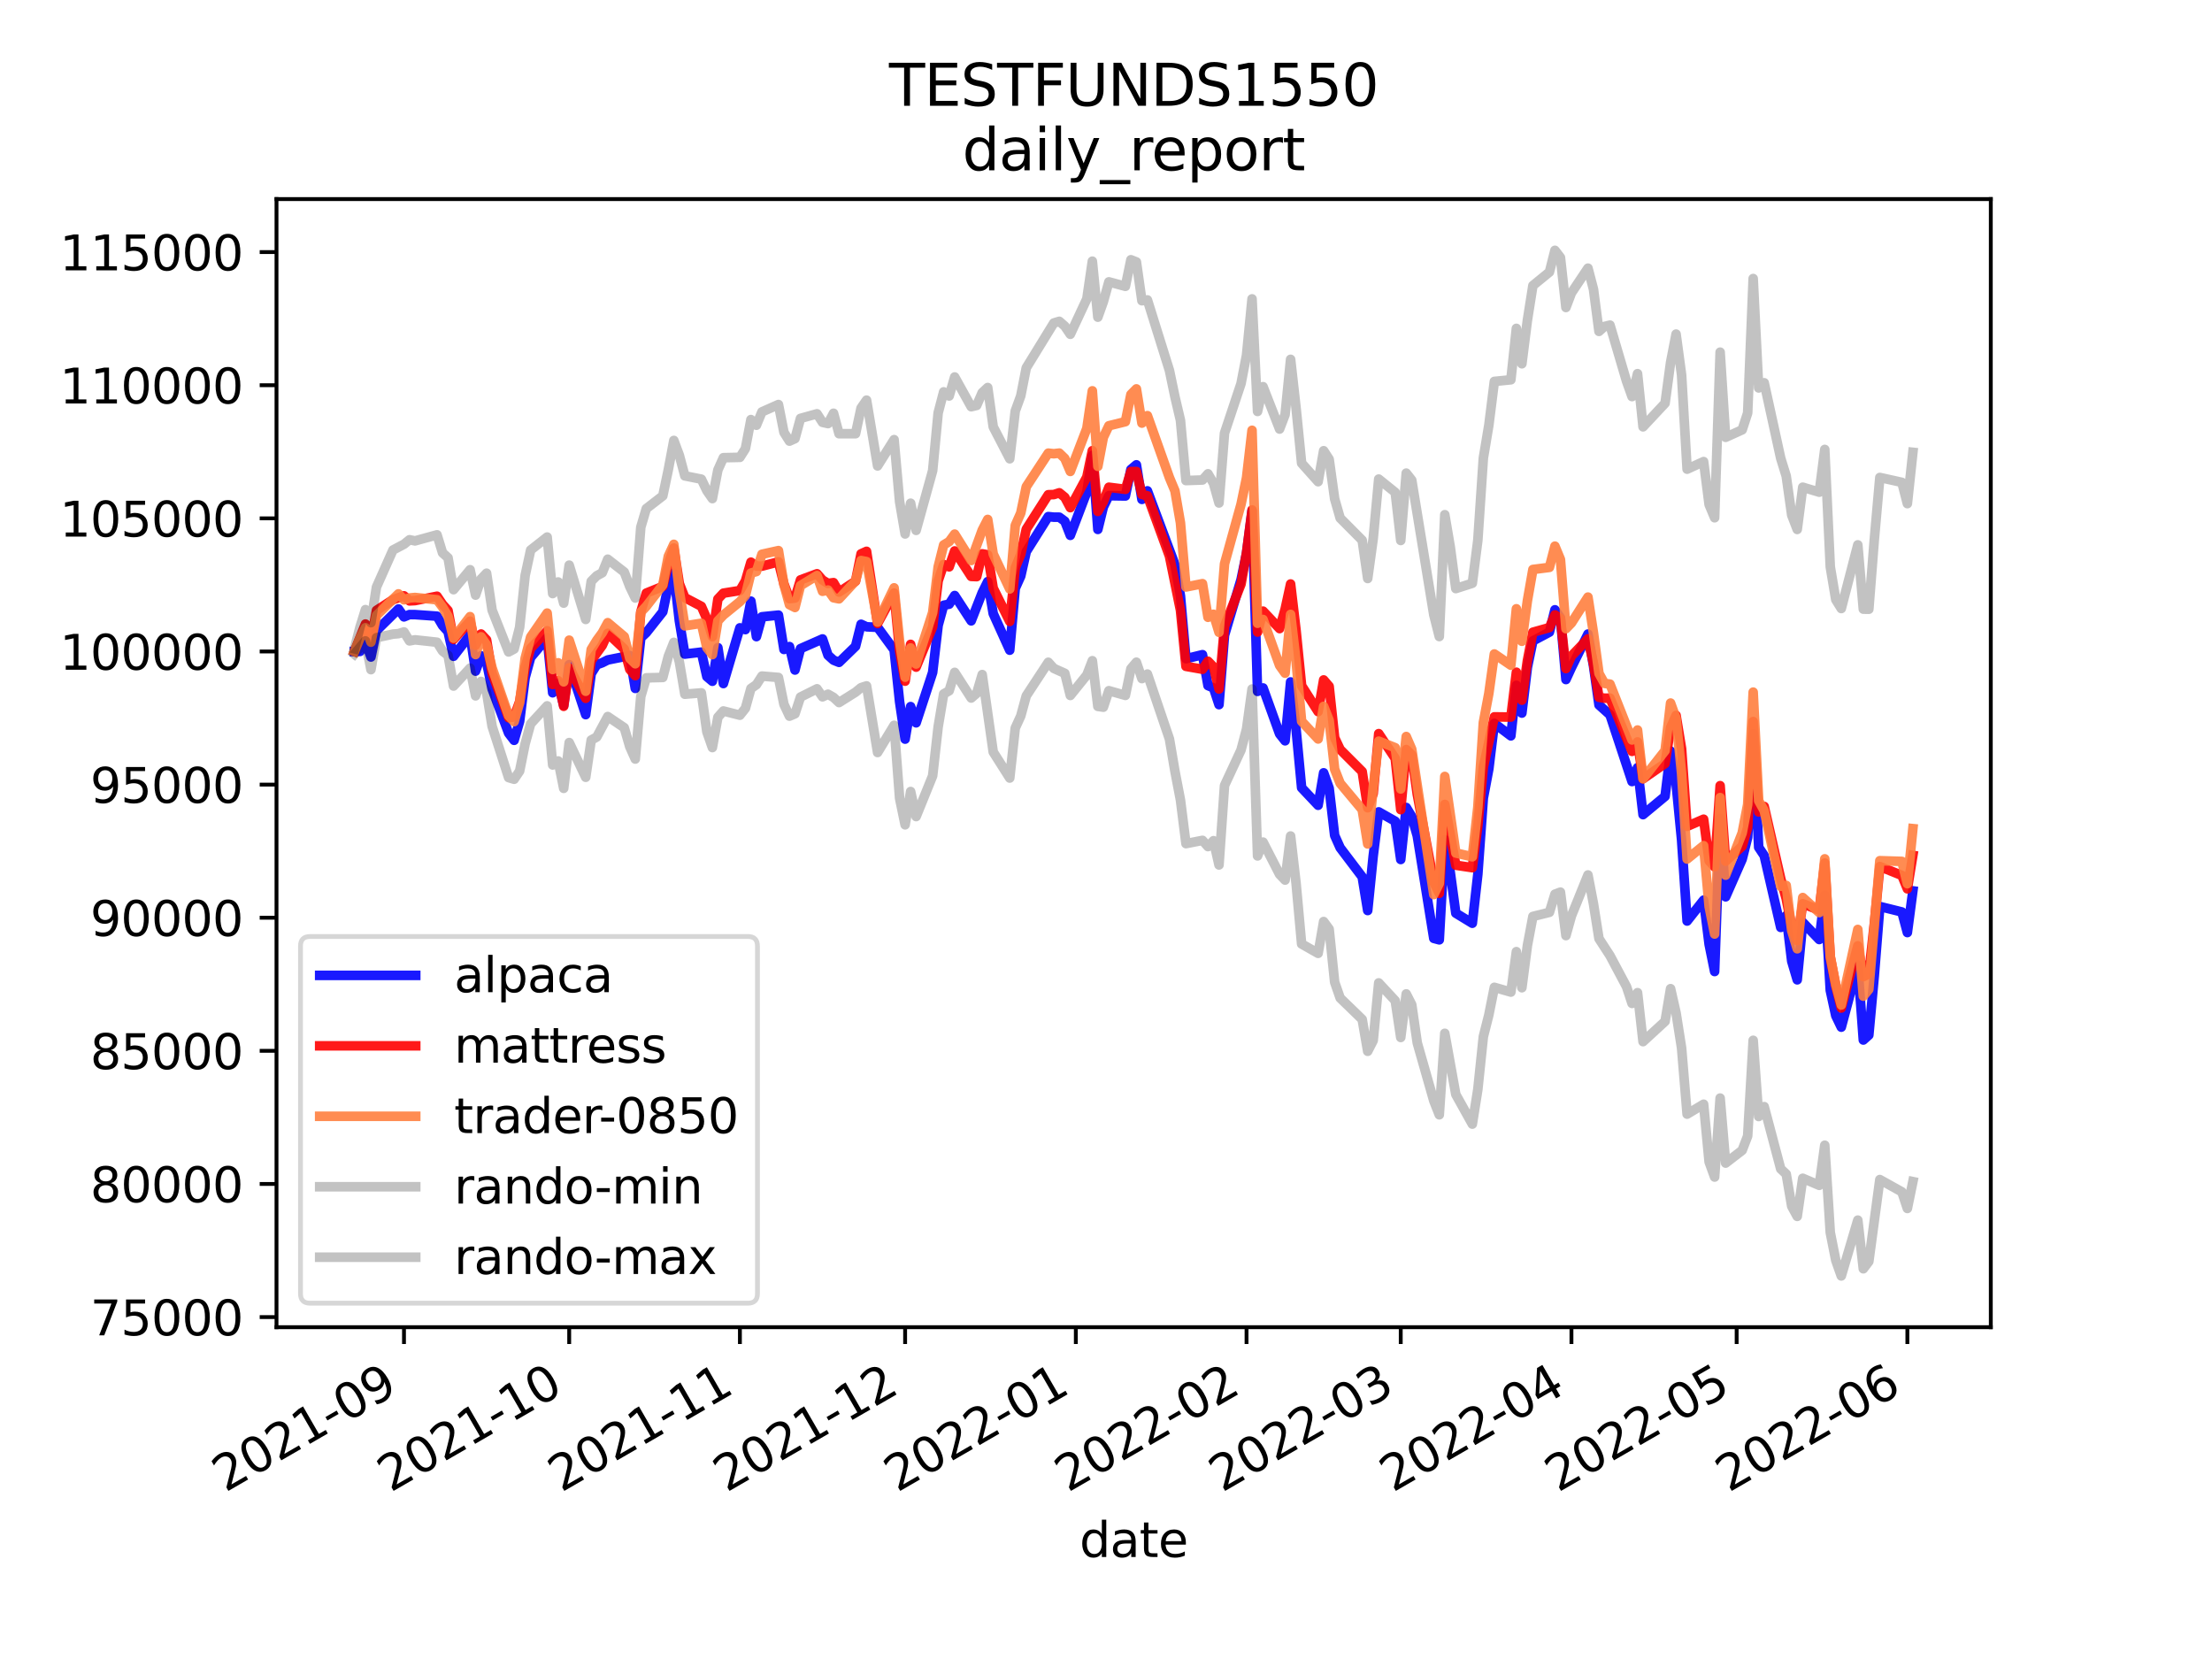 <?xml version="1.0" encoding="utf-8" standalone="no"?>
<!DOCTYPE svg PUBLIC "-//W3C//DTD SVG 1.1//EN"
  "http://www.w3.org/Graphics/SVG/1.1/DTD/svg11.dtd">
<svg height="345.6pt" version="1.1" viewBox="0 0 460.8 345.6" width="460.8pt" xmlns="http://www.w3.org/2000/svg" xmlns:xlink="http://www.w3.org/1999/xlink">
 <defs>
  <style type="text/css">*{stroke-linecap:butt;stroke-linejoin:round;}</style>
 </defs>
 <g id="figure_1">
  <g id="patch_1">
   <path d="M 0 345.6 
L 460.8 345.6 
L 460.8 0 
L 0 0 
z
" style="fill:#ffffff;"/>
  </g>
  <g id="axes_1">
   <g id="patch_2">
    <path d="M 57.6 276.48 
L 414.72 276.48 
L 414.72 41.472 
L 57.6 41.472 
z
" style="fill:#ffffff;"/>
   </g>
   <g id="matplotlib.axis_1">
    <g id="xtick_1">
     <g id="line2d_1">
      <defs>
       <path d="M 0 0 
L 0 3.5 
" id="m928246ac7b" style="stroke:#000000;stroke-width:0.8;"/>
      </defs>
      <g>
       <use style="stroke:#000000;stroke-width:0.8;" x="84.157" xlink:href="#m928246ac7b" y="276.48"/>
      </g>
     </g>
     <g id="text_1">
      <!-- 2021-09 -->
      <g transform="translate(46.933 310.952)rotate(-30)scale(0.1 -0.1)">
       <defs>
        <path d="M 1228 531 
L 3431 531 
L 3431 0 
L 469 0 
L 469 531 
Q 828 903 1448 1529 
Q 2069 2156 2228 2338 
Q 2531 2678 2651 2914 
Q 2772 3150 2772 3378 
Q 2772 3750 2511 3984 
Q 2250 4219 1831 4219 
Q 1534 4219 1204 4116 
Q 875 4013 500 3803 
L 500 4441 
Q 881 4594 1212 4672 
Q 1544 4750 1819 4750 
Q 2544 4750 2975 4387 
Q 3406 4025 3406 3419 
Q 3406 3131 3298 2873 
Q 3191 2616 2906 2266 
Q 2828 2175 2409 1742 
Q 1991 1309 1228 531 
z
" id="DejaVuSans-32" transform="scale(0.016)"/>
        <path d="M 2034 4250 
Q 1547 4250 1301 3770 
Q 1056 3291 1056 2328 
Q 1056 1369 1301 889 
Q 1547 409 2034 409 
Q 2525 409 2770 889 
Q 3016 1369 3016 2328 
Q 3016 3291 2770 3770 
Q 2525 4250 2034 4250 
z
M 2034 4750 
Q 2819 4750 3233 4129 
Q 3647 3509 3647 2328 
Q 3647 1150 3233 529 
Q 2819 -91 2034 -91 
Q 1250 -91 836 529 
Q 422 1150 422 2328 
Q 422 3509 836 4129 
Q 1250 4750 2034 4750 
z
" id="DejaVuSans-30" transform="scale(0.016)"/>
        <path d="M 794 531 
L 1825 531 
L 1825 4091 
L 703 3866 
L 703 4441 
L 1819 4666 
L 2450 4666 
L 2450 531 
L 3481 531 
L 3481 0 
L 794 0 
L 794 531 
z
" id="DejaVuSans-31" transform="scale(0.016)"/>
        <path d="M 313 2009 
L 1997 2009 
L 1997 1497 
L 313 1497 
L 313 2009 
z
" id="DejaVuSans-2d" transform="scale(0.016)"/>
        <path d="M 703 97 
L 703 672 
Q 941 559 1184 500 
Q 1428 441 1663 441 
Q 2288 441 2617 861 
Q 2947 1281 2994 2138 
Q 2813 1869 2534 1725 
Q 2256 1581 1919 1581 
Q 1219 1581 811 2004 
Q 403 2428 403 3163 
Q 403 3881 828 4315 
Q 1253 4750 1959 4750 
Q 2769 4750 3195 4129 
Q 3622 3509 3622 2328 
Q 3622 1225 3098 567 
Q 2575 -91 1691 -91 
Q 1453 -91 1209 -44 
Q 966 3 703 97 
z
M 1959 2075 
Q 2384 2075 2632 2365 
Q 2881 2656 2881 3163 
Q 2881 3666 2632 3958 
Q 2384 4250 1959 4250 
Q 1534 4250 1286 3958 
Q 1038 3666 1038 3163 
Q 1038 2656 1286 2365 
Q 1534 2075 1959 2075 
z
" id="DejaVuSans-39" transform="scale(0.016)"/>
       </defs>
       <use xlink:href="#DejaVuSans-32"/>
       <use x="63.623" xlink:href="#DejaVuSans-30"/>
       <use x="127.246" xlink:href="#DejaVuSans-32"/>
       <use x="190.869" xlink:href="#DejaVuSans-31"/>
       <use x="254.492" xlink:href="#DejaVuSans-2d"/>
       <use x="290.576" xlink:href="#DejaVuSans-30"/>
       <use x="354.199" xlink:href="#DejaVuSans-39"/>
      </g>
     </g>
    </g>
    <g id="xtick_2">
     <g id="line2d_2">
      <g>
       <use style="stroke:#000000;stroke-width:0.8;" x="118.573" xlink:href="#m928246ac7b" y="276.48"/>
      </g>
     </g>
     <g id="text_2">
      <!-- 2021-10 -->
      <g transform="translate(81.348 310.952)rotate(-30)scale(0.1 -0.1)">
       <use xlink:href="#DejaVuSans-32"/>
       <use x="63.623" xlink:href="#DejaVuSans-30"/>
       <use x="127.246" xlink:href="#DejaVuSans-32"/>
       <use x="190.869" xlink:href="#DejaVuSans-31"/>
       <use x="254.492" xlink:href="#DejaVuSans-2d"/>
       <use x="290.576" xlink:href="#DejaVuSans-31"/>
       <use x="354.199" xlink:href="#DejaVuSans-30"/>
      </g>
     </g>
    </g>
    <g id="xtick_3">
     <g id="line2d_3">
      <g>
       <use style="stroke:#000000;stroke-width:0.8;" x="154.136" xlink:href="#m928246ac7b" y="276.48"/>
      </g>
     </g>
     <g id="text_3">
      <!-- 2021-11 -->
      <g transform="translate(116.911 310.952)rotate(-30)scale(0.1 -0.1)">
       <use xlink:href="#DejaVuSans-32"/>
       <use x="63.623" xlink:href="#DejaVuSans-30"/>
       <use x="127.246" xlink:href="#DejaVuSans-32"/>
       <use x="190.869" xlink:href="#DejaVuSans-31"/>
       <use x="254.492" xlink:href="#DejaVuSans-2d"/>
       <use x="290.576" xlink:href="#DejaVuSans-31"/>
       <use x="354.199" xlink:href="#DejaVuSans-31"/>
      </g>
     </g>
    </g>
    <g id="xtick_4">
     <g id="line2d_4">
      <g>
       <use style="stroke:#000000;stroke-width:0.8;" x="188.552" xlink:href="#m928246ac7b" y="276.48"/>
      </g>
     </g>
     <g id="text_4">
      <!-- 2021-12 -->
      <g transform="translate(151.327 310.952)rotate(-30)scale(0.1 -0.1)">
       <use xlink:href="#DejaVuSans-32"/>
       <use x="63.623" xlink:href="#DejaVuSans-30"/>
       <use x="127.246" xlink:href="#DejaVuSans-32"/>
       <use x="190.869" xlink:href="#DejaVuSans-31"/>
       <use x="254.492" xlink:href="#DejaVuSans-2d"/>
       <use x="290.576" xlink:href="#DejaVuSans-31"/>
       <use x="354.199" xlink:href="#DejaVuSans-32"/>
      </g>
     </g>
    </g>
    <g id="xtick_5">
     <g id="line2d_5">
      <g>
       <use style="stroke:#000000;stroke-width:0.8;" x="224.115" xlink:href="#m928246ac7b" y="276.48"/>
      </g>
     </g>
     <g id="text_5">
      <!-- 2022-01 -->
      <g transform="translate(186.89 310.952)rotate(-30)scale(0.1 -0.1)">
       <use xlink:href="#DejaVuSans-32"/>
       <use x="63.623" xlink:href="#DejaVuSans-30"/>
       <use x="127.246" xlink:href="#DejaVuSans-32"/>
       <use x="190.869" xlink:href="#DejaVuSans-32"/>
       <use x="254.492" xlink:href="#DejaVuSans-2d"/>
       <use x="290.576" xlink:href="#DejaVuSans-30"/>
       <use x="354.199" xlink:href="#DejaVuSans-31"/>
      </g>
     </g>
    </g>
    <g id="xtick_6">
     <g id="line2d_6">
      <g>
       <use style="stroke:#000000;stroke-width:0.8;" x="259.677" xlink:href="#m928246ac7b" y="276.48"/>
      </g>
     </g>
     <g id="text_6">
      <!-- 2022-02 -->
      <g transform="translate(222.453 310.952)rotate(-30)scale(0.1 -0.1)">
       <use xlink:href="#DejaVuSans-32"/>
       <use x="63.623" xlink:href="#DejaVuSans-30"/>
       <use x="127.246" xlink:href="#DejaVuSans-32"/>
       <use x="190.869" xlink:href="#DejaVuSans-32"/>
       <use x="254.492" xlink:href="#DejaVuSans-2d"/>
       <use x="290.576" xlink:href="#DejaVuSans-30"/>
       <use x="354.199" xlink:href="#DejaVuSans-32"/>
      </g>
     </g>
    </g>
    <g id="xtick_7">
     <g id="line2d_7">
      <g>
       <use style="stroke:#000000;stroke-width:0.8;" x="291.799" xlink:href="#m928246ac7b" y="276.48"/>
      </g>
     </g>
     <g id="text_7">
      <!-- 2022-03 -->
      <g transform="translate(254.574 310.952)rotate(-30)scale(0.1 -0.1)">
       <defs>
        <path d="M 2597 2516 
Q 3050 2419 3304 2112 
Q 3559 1806 3559 1356 
Q 3559 666 3084 287 
Q 2609 -91 1734 -91 
Q 1441 -91 1130 -33 
Q 819 25 488 141 
L 488 750 
Q 750 597 1062 519 
Q 1375 441 1716 441 
Q 2309 441 2620 675 
Q 2931 909 2931 1356 
Q 2931 1769 2642 2001 
Q 2353 2234 1838 2234 
L 1294 2234 
L 1294 2753 
L 1863 2753 
Q 2328 2753 2575 2939 
Q 2822 3125 2822 3475 
Q 2822 3834 2567 4026 
Q 2313 4219 1838 4219 
Q 1578 4219 1281 4162 
Q 984 4106 628 3988 
L 628 4550 
Q 988 4650 1302 4700 
Q 1616 4750 1894 4750 
Q 2613 4750 3031 4423 
Q 3450 4097 3450 3541 
Q 3450 3153 3228 2886 
Q 3006 2619 2597 2516 
z
" id="DejaVuSans-33" transform="scale(0.016)"/>
       </defs>
       <use xlink:href="#DejaVuSans-32"/>
       <use x="63.623" xlink:href="#DejaVuSans-30"/>
       <use x="127.246" xlink:href="#DejaVuSans-32"/>
       <use x="190.869" xlink:href="#DejaVuSans-32"/>
       <use x="254.492" xlink:href="#DejaVuSans-2d"/>
       <use x="290.576" xlink:href="#DejaVuSans-30"/>
       <use x="354.199" xlink:href="#DejaVuSans-33"/>
      </g>
     </g>
    </g>
    <g id="xtick_8">
     <g id="line2d_8">
      <g>
       <use style="stroke:#000000;stroke-width:0.8;" x="327.362" xlink:href="#m928246ac7b" y="276.48"/>
      </g>
     </g>
     <g id="text_8">
      <!-- 2022-04 -->
      <g transform="translate(290.137 310.952)rotate(-30)scale(0.1 -0.1)">
       <defs>
        <path d="M 2419 4116 
L 825 1625 
L 2419 1625 
L 2419 4116 
z
M 2253 4666 
L 3047 4666 
L 3047 1625 
L 3713 1625 
L 3713 1100 
L 3047 1100 
L 3047 0 
L 2419 0 
L 2419 1100 
L 313 1100 
L 313 1709 
L 2253 4666 
z
" id="DejaVuSans-34" transform="scale(0.016)"/>
       </defs>
       <use xlink:href="#DejaVuSans-32"/>
       <use x="63.623" xlink:href="#DejaVuSans-30"/>
       <use x="127.246" xlink:href="#DejaVuSans-32"/>
       <use x="190.869" xlink:href="#DejaVuSans-32"/>
       <use x="254.492" xlink:href="#DejaVuSans-2d"/>
       <use x="290.576" xlink:href="#DejaVuSans-30"/>
       <use x="354.199" xlink:href="#DejaVuSans-34"/>
      </g>
     </g>
    </g>
    <g id="xtick_9">
     <g id="line2d_9">
      <g>
       <use style="stroke:#000000;stroke-width:0.8;" x="361.777" xlink:href="#m928246ac7b" y="276.48"/>
      </g>
     </g>
     <g id="text_9">
      <!-- 2022-05 -->
      <g transform="translate(324.552 310.952)rotate(-30)scale(0.1 -0.1)">
       <defs>
        <path d="M 691 4666 
L 3169 4666 
L 3169 4134 
L 1269 4134 
L 1269 2991 
Q 1406 3038 1543 3061 
Q 1681 3084 1819 3084 
Q 2600 3084 3056 2656 
Q 3513 2228 3513 1497 
Q 3513 744 3044 326 
Q 2575 -91 1722 -91 
Q 1428 -91 1123 -41 
Q 819 9 494 109 
L 494 744 
Q 775 591 1075 516 
Q 1375 441 1709 441 
Q 2250 441 2565 725 
Q 2881 1009 2881 1497 
Q 2881 1984 2565 2268 
Q 2250 2553 1709 2553 
Q 1456 2553 1204 2497 
Q 953 2441 691 2322 
L 691 4666 
z
" id="DejaVuSans-35" transform="scale(0.016)"/>
       </defs>
       <use xlink:href="#DejaVuSans-32"/>
       <use x="63.623" xlink:href="#DejaVuSans-30"/>
       <use x="127.246" xlink:href="#DejaVuSans-32"/>
       <use x="190.869" xlink:href="#DejaVuSans-32"/>
       <use x="254.492" xlink:href="#DejaVuSans-2d"/>
       <use x="290.576" xlink:href="#DejaVuSans-30"/>
       <use x="354.199" xlink:href="#DejaVuSans-35"/>
      </g>
     </g>
    </g>
    <g id="xtick_10">
     <g id="line2d_10">
      <g>
       <use style="stroke:#000000;stroke-width:0.8;" x="397.34" xlink:href="#m928246ac7b" y="276.48"/>
      </g>
     </g>
     <g id="text_10">
      <!-- 2022-06 -->
      <g transform="translate(360.115 310.952)rotate(-30)scale(0.1 -0.1)">
       <defs>
        <path d="M 2113 2584 
Q 1688 2584 1439 2293 
Q 1191 2003 1191 1497 
Q 1191 994 1439 701 
Q 1688 409 2113 409 
Q 2538 409 2786 701 
Q 3034 994 3034 1497 
Q 3034 2003 2786 2293 
Q 2538 2584 2113 2584 
z
M 3366 4563 
L 3366 3988 
Q 3128 4100 2886 4159 
Q 2644 4219 2406 4219 
Q 1781 4219 1451 3797 
Q 1122 3375 1075 2522 
Q 1259 2794 1537 2939 
Q 1816 3084 2150 3084 
Q 2853 3084 3261 2657 
Q 3669 2231 3669 1497 
Q 3669 778 3244 343 
Q 2819 -91 2113 -91 
Q 1303 -91 875 529 
Q 447 1150 447 2328 
Q 447 3434 972 4092 
Q 1497 4750 2381 4750 
Q 2619 4750 2861 4703 
Q 3103 4656 3366 4563 
z
" id="DejaVuSans-36" transform="scale(0.016)"/>
       </defs>
       <use xlink:href="#DejaVuSans-32"/>
       <use x="63.623" xlink:href="#DejaVuSans-30"/>
       <use x="127.246" xlink:href="#DejaVuSans-32"/>
       <use x="190.869" xlink:href="#DejaVuSans-32"/>
       <use x="254.492" xlink:href="#DejaVuSans-2d"/>
       <use x="290.576" xlink:href="#DejaVuSans-30"/>
       <use x="354.199" xlink:href="#DejaVuSans-36"/>
      </g>
     </g>
    </g>
    <g id="text_11">
     <!-- date -->
     <g transform="translate(224.885 324.351)scale(0.1 -0.1)">
      <defs>
       <path d="M 2906 2969 
L 2906 4863 
L 3481 4863 
L 3481 0 
L 2906 0 
L 2906 525 
Q 2725 213 2448 61 
Q 2172 -91 1784 -91 
Q 1150 -91 751 415 
Q 353 922 353 1747 
Q 353 2572 751 3078 
Q 1150 3584 1784 3584 
Q 2172 3584 2448 3432 
Q 2725 3281 2906 2969 
z
M 947 1747 
Q 947 1113 1208 752 
Q 1469 391 1925 391 
Q 2381 391 2643 752 
Q 2906 1113 2906 1747 
Q 2906 2381 2643 2742 
Q 2381 3103 1925 3103 
Q 1469 3103 1208 2742 
Q 947 2381 947 1747 
z
" id="DejaVuSans-64" transform="scale(0.016)"/>
       <path d="M 2194 1759 
Q 1497 1759 1228 1600 
Q 959 1441 959 1056 
Q 959 750 1161 570 
Q 1363 391 1709 391 
Q 2188 391 2477 730 
Q 2766 1069 2766 1631 
L 2766 1759 
L 2194 1759 
z
M 3341 1997 
L 3341 0 
L 2766 0 
L 2766 531 
Q 2569 213 2275 61 
Q 1981 -91 1556 -91 
Q 1019 -91 701 211 
Q 384 513 384 1019 
Q 384 1609 779 1909 
Q 1175 2209 1959 2209 
L 2766 2209 
L 2766 2266 
Q 2766 2663 2505 2880 
Q 2244 3097 1772 3097 
Q 1472 3097 1187 3025 
Q 903 2953 641 2809 
L 641 3341 
Q 956 3463 1253 3523 
Q 1550 3584 1831 3584 
Q 2591 3584 2966 3190 
Q 3341 2797 3341 1997 
z
" id="DejaVuSans-61" transform="scale(0.016)"/>
       <path d="M 1172 4494 
L 1172 3500 
L 2356 3500 
L 2356 3053 
L 1172 3053 
L 1172 1153 
Q 1172 725 1289 603 
Q 1406 481 1766 481 
L 2356 481 
L 2356 0 
L 1766 0 
Q 1100 0 847 248 
Q 594 497 594 1153 
L 594 3053 
L 172 3053 
L 172 3500 
L 594 3500 
L 594 4494 
L 1172 4494 
z
" id="DejaVuSans-74" transform="scale(0.016)"/>
       <path d="M 3597 1894 
L 3597 1613 
L 953 1613 
Q 991 1019 1311 708 
Q 1631 397 2203 397 
Q 2534 397 2845 478 
Q 3156 559 3463 722 
L 3463 178 
Q 3153 47 2828 -22 
Q 2503 -91 2169 -91 
Q 1331 -91 842 396 
Q 353 884 353 1716 
Q 353 2575 817 3079 
Q 1281 3584 2069 3584 
Q 2775 3584 3186 3129 
Q 3597 2675 3597 1894 
z
M 3022 2063 
Q 3016 2534 2758 2815 
Q 2500 3097 2075 3097 
Q 1594 3097 1305 2825 
Q 1016 2553 972 2059 
L 3022 2063 
z
" id="DejaVuSans-65" transform="scale(0.016)"/>
      </defs>
      <use xlink:href="#DejaVuSans-64"/>
      <use x="63.477" xlink:href="#DejaVuSans-61"/>
      <use x="124.756" xlink:href="#DejaVuSans-74"/>
      <use x="163.965" xlink:href="#DejaVuSans-65"/>
     </g>
    </g>
   </g>
   <g id="matplotlib.axis_2">
    <g id="ytick_1">
     <g id="line2d_11">
      <defs>
       <path d="M 0 0 
L -3.5 0 
" id="m6d44de736e" style="stroke:#000000;stroke-width:0.8;"/>
      </defs>
      <g>
       <use style="stroke:#000000;stroke-width:0.8;" x="57.6" xlink:href="#m6d44de736e" y="274.373"/>
      </g>
     </g>
     <g id="text_12">
      <!-- 75000 -->
      <g transform="translate(18.788 278.172)scale(0.1 -0.1)">
       <defs>
        <path d="M 525 4666 
L 3525 4666 
L 3525 4397 
L 1831 0 
L 1172 0 
L 2766 4134 
L 525 4134 
L 525 4666 
z
" id="DejaVuSans-37" transform="scale(0.016)"/>
       </defs>
       <use xlink:href="#DejaVuSans-37"/>
       <use x="63.623" xlink:href="#DejaVuSans-35"/>
       <use x="127.246" xlink:href="#DejaVuSans-30"/>
       <use x="190.869" xlink:href="#DejaVuSans-30"/>
       <use x="254.492" xlink:href="#DejaVuSans-30"/>
      </g>
     </g>
    </g>
    <g id="ytick_2">
     <g id="line2d_12">
      <g>
       <use style="stroke:#000000;stroke-width:0.8;" x="57.6" xlink:href="#m6d44de736e" y="246.641"/>
      </g>
     </g>
     <g id="text_13">
      <!-- 80000 -->
      <g transform="translate(18.788 250.44)scale(0.1 -0.1)">
       <defs>
        <path d="M 2034 2216 
Q 1584 2216 1326 1975 
Q 1069 1734 1069 1313 
Q 1069 891 1326 650 
Q 1584 409 2034 409 
Q 2484 409 2743 651 
Q 3003 894 3003 1313 
Q 3003 1734 2745 1975 
Q 2488 2216 2034 2216 
z
M 1403 2484 
Q 997 2584 770 2862 
Q 544 3141 544 3541 
Q 544 4100 942 4425 
Q 1341 4750 2034 4750 
Q 2731 4750 3128 4425 
Q 3525 4100 3525 3541 
Q 3525 3141 3298 2862 
Q 3072 2584 2669 2484 
Q 3125 2378 3379 2068 
Q 3634 1759 3634 1313 
Q 3634 634 3220 271 
Q 2806 -91 2034 -91 
Q 1263 -91 848 271 
Q 434 634 434 1313 
Q 434 1759 690 2068 
Q 947 2378 1403 2484 
z
M 1172 3481 
Q 1172 3119 1398 2916 
Q 1625 2713 2034 2713 
Q 2441 2713 2670 2916 
Q 2900 3119 2900 3481 
Q 2900 3844 2670 4047 
Q 2441 4250 2034 4250 
Q 1625 4250 1398 4047 
Q 1172 3844 1172 3481 
z
" id="DejaVuSans-38" transform="scale(0.016)"/>
       </defs>
       <use xlink:href="#DejaVuSans-38"/>
       <use x="63.623" xlink:href="#DejaVuSans-30"/>
       <use x="127.246" xlink:href="#DejaVuSans-30"/>
       <use x="190.869" xlink:href="#DejaVuSans-30"/>
       <use x="254.492" xlink:href="#DejaVuSans-30"/>
      </g>
     </g>
    </g>
    <g id="ytick_3">
     <g id="line2d_13">
      <g>
       <use style="stroke:#000000;stroke-width:0.8;" x="57.6" xlink:href="#m6d44de736e" y="218.909"/>
      </g>
     </g>
     <g id="text_14">
      <!-- 85000 -->
      <g transform="translate(18.788 222.708)scale(0.1 -0.1)">
       <use xlink:href="#DejaVuSans-38"/>
       <use x="63.623" xlink:href="#DejaVuSans-35"/>
       <use x="127.246" xlink:href="#DejaVuSans-30"/>
       <use x="190.869" xlink:href="#DejaVuSans-30"/>
       <use x="254.492" xlink:href="#DejaVuSans-30"/>
      </g>
     </g>
    </g>
    <g id="ytick_4">
     <g id="line2d_14">
      <g>
       <use style="stroke:#000000;stroke-width:0.8;" x="57.6" xlink:href="#m6d44de736e" y="191.176"/>
      </g>
     </g>
     <g id="text_15">
      <!-- 90000 -->
      <g transform="translate(18.788 194.976)scale(0.1 -0.1)">
       <use xlink:href="#DejaVuSans-39"/>
       <use x="63.623" xlink:href="#DejaVuSans-30"/>
       <use x="127.246" xlink:href="#DejaVuSans-30"/>
       <use x="190.869" xlink:href="#DejaVuSans-30"/>
       <use x="254.492" xlink:href="#DejaVuSans-30"/>
      </g>
     </g>
    </g>
    <g id="ytick_5">
     <g id="line2d_15">
      <g>
       <use style="stroke:#000000;stroke-width:0.8;" x="57.6" xlink:href="#m6d44de736e" y="163.444"/>
      </g>
     </g>
     <g id="text_16">
      <!-- 95000 -->
      <g transform="translate(18.788 167.244)scale(0.1 -0.1)">
       <use xlink:href="#DejaVuSans-39"/>
       <use x="63.623" xlink:href="#DejaVuSans-35"/>
       <use x="127.246" xlink:href="#DejaVuSans-30"/>
       <use x="190.869" xlink:href="#DejaVuSans-30"/>
       <use x="254.492" xlink:href="#DejaVuSans-30"/>
      </g>
     </g>
    </g>
    <g id="ytick_6">
     <g id="line2d_16">
      <g>
       <use style="stroke:#000000;stroke-width:0.8;" x="57.6" xlink:href="#m6d44de736e" y="135.712"/>
      </g>
     </g>
     <g id="text_17">
      <!-- 100000 -->
      <g transform="translate(12.425 139.512)scale(0.1 -0.1)">
       <use xlink:href="#DejaVuSans-31"/>
       <use x="63.623" xlink:href="#DejaVuSans-30"/>
       <use x="127.246" xlink:href="#DejaVuSans-30"/>
       <use x="190.869" xlink:href="#DejaVuSans-30"/>
       <use x="254.492" xlink:href="#DejaVuSans-30"/>
       <use x="318.115" xlink:href="#DejaVuSans-30"/>
      </g>
     </g>
    </g>
    <g id="ytick_7">
     <g id="line2d_17">
      <g>
       <use style="stroke:#000000;stroke-width:0.8;" x="57.6" xlink:href="#m6d44de736e" y="107.98"/>
      </g>
     </g>
     <g id="text_18">
      <!-- 105000 -->
      <g transform="translate(12.425 111.779)scale(0.1 -0.1)">
       <use xlink:href="#DejaVuSans-31"/>
       <use x="63.623" xlink:href="#DejaVuSans-30"/>
       <use x="127.246" xlink:href="#DejaVuSans-35"/>
       <use x="190.869" xlink:href="#DejaVuSans-30"/>
       <use x="254.492" xlink:href="#DejaVuSans-30"/>
       <use x="318.115" xlink:href="#DejaVuSans-30"/>
      </g>
     </g>
    </g>
    <g id="ytick_8">
     <g id="line2d_18">
      <g>
       <use style="stroke:#000000;stroke-width:0.8;" x="57.6" xlink:href="#m6d44de736e" y="80.248"/>
      </g>
     </g>
     <g id="text_19">
      <!-- 110000 -->
      <g transform="translate(12.425 84.047)scale(0.1 -0.1)">
       <use xlink:href="#DejaVuSans-31"/>
       <use x="63.623" xlink:href="#DejaVuSans-31"/>
       <use x="127.246" xlink:href="#DejaVuSans-30"/>
       <use x="190.869" xlink:href="#DejaVuSans-30"/>
       <use x="254.492" xlink:href="#DejaVuSans-30"/>
       <use x="318.115" xlink:href="#DejaVuSans-30"/>
      </g>
     </g>
    </g>
    <g id="ytick_9">
     <g id="line2d_19">
      <g>
       <use style="stroke:#000000;stroke-width:0.8;" x="57.6" xlink:href="#m6d44de736e" y="52.516"/>
      </g>
     </g>
     <g id="text_20">
      <!-- 115000 -->
      <g transform="translate(12.425 56.315)scale(0.1 -0.1)">
       <use xlink:href="#DejaVuSans-31"/>
       <use x="63.623" xlink:href="#DejaVuSans-31"/>
       <use x="127.246" xlink:href="#DejaVuSans-35"/>
       <use x="190.869" xlink:href="#DejaVuSans-30"/>
       <use x="254.492" xlink:href="#DejaVuSans-30"/>
       <use x="318.115" xlink:href="#DejaVuSans-30"/>
      </g>
     </g>
    </g>
   </g>
   <g id="line2d_20">
    <path clip-path="url(#p8527483611)" d="M 73.833 135.712 
L 74.98 135.709 
L 76.127 133.729 
L 77.274 136.864 
L 78.421 131.384 
L 83.01 126.858 
L 84.157 128.506 
L 85.305 128.027 
L 86.452 128.037 
L 91.041 128.362 
L 92.188 130.316 
L 93.335 131.579 
L 94.482 136.718 
L 97.924 132.257 
L 99.071 139.807 
L 100.218 136.612 
L 101.365 137.986 
L 102.512 143.507 
L 105.954 152.72 
L 107.101 154.22 
L 108.248 150.261 
L 109.396 141.156 
L 110.543 136.967 
L 113.984 132.857 
L 115.132 144.317 
L 116.279 142.283 
L 117.426 146.951 
L 118.573 138.455 
L 122.015 148.873 
L 123.162 140.324 
L 124.309 138.481 
L 125.456 138.061 
L 126.603 137.482 
L 131.192 136.564 
L 132.339 143.405 
L 133.487 132.878 
L 134.634 131.795 
L 138.075 127.448 
L 139.223 121.937 
L 140.37 119.397 
L 141.517 129.318 
L 142.664 136.26 
L 146.106 135.845 
L 147.253 140.949 
L 148.4 141.918 
L 149.547 134.91 
L 150.694 142.396 
L 154.136 130.79 
L 155.283 131.159 
L 156.43 125.228 
L 157.578 132.622 
L 158.725 128.488 
L 162.166 128.139 
L 163.313 135.292 
L 164.461 134.693 
L 165.608 139.578 
L 166.755 135.124 
L 171.344 133.101 
L 172.491 136.492 
L 173.638 137.525 
L 174.785 137.983 
L 178.227 134.64 
L 179.374 130.045 
L 180.521 130.574 
L 182.816 130.686 
L 186.257 135.375 
L 187.404 146.199 
L 188.552 153.974 
L 189.699 147.195 
L 190.846 150.576 
L 194.288 140.084 
L 195.435 130.272 
L 196.582 126.089 
L 197.729 125.861 
L 198.876 124.059 
L 202.318 129.337 
L 204.612 123.476 
L 205.759 121.162 
L 206.907 127.831 
L 210.348 135.446 
L 211.495 122.571 
L 212.643 120.006 
L 213.79 114.903 
L 218.379 107.615 
L 219.526 107.735 
L 220.673 107.739 
L 221.82 108.584 
L 222.967 111.524 
L 226.409 102.49 
L 227.556 94.854 
L 228.703 110.288 
L 229.85 105.615 
L 230.998 103.264 
L 234.439 103.32 
L 235.586 97.794 
L 236.734 96.83 
L 237.881 104.033 
L 239.028 102.253 
L 244.764 117.62 
L 245.911 124.151 
L 247.058 137.225 
L 250.5 136.38 
L 251.647 142.822 
L 252.794 143.304 
L 253.941 146.791 
L 255.089 132.331 
L 258.53 120.75 
L 259.677 115.273 
L 260.825 106.429 
L 261.972 144.03 
L 263.119 143.316 
L 266.561 152.874 
L 267.708 154.32 
L 268.855 142.058 
L 270.002 151.958 
L 271.149 164.105 
L 274.591 167.752 
L 275.738 160.993 
L 276.885 164.188 
L 278.032 174.036 
L 279.18 176.605 
L 283.768 182.66 
L 284.916 189.68 
L 286.063 178.325 
L 287.21 169.127 
L 290.651 171.082 
L 291.799 179.051 
L 292.946 168.211 
L 294.093 170.101 
L 295.24 174.123 
L 298.682 195.478 
L 299.829 195.784 
L 300.976 174.945 
L 302.123 181.757 
L 303.271 190.232 
L 306.712 192.329 
L 307.859 182.139 
L 309.007 166.248 
L 310.154 160.159 
L 311.301 150.7 
L 314.742 153.297 
L 315.89 142.767 
L 317.037 148.549 
L 318.184 139.025 
L 319.331 133.514 
L 322.773 131.682 
L 323.92 127.032 
L 325.067 128.682 
L 326.214 141.563 
L 327.362 139.06 
L 330.803 132.081 
L 331.95 138.691 
L 333.097 146.853 
L 335.392 148.919 
L 339.981 162.809 
L 341.128 159.916 
L 342.275 169.703 
L 346.864 165.897 
L 348.011 156.464 
L 349.158 163.195 
L 350.305 174.981 
L 351.453 191.867 
L 354.894 187.513 
L 356.041 196.72 
L 357.188 202.386 
L 358.336 170.471 
L 359.483 186.825 
L 362.924 178.994 
L 364.072 174.444 
L 365.219 152.851 
L 366.366 176.515 
L 367.513 178.241 
L 370.955 193.197 
L 372.102 190.754 
L 373.249 200.234 
L 374.396 204.116 
L 375.543 192.131 
L 378.985 195.717 
L 380.132 186.477 
L 381.279 206.302 
L 382.427 211.601 
L 383.574 213.977 
L 387.015 201.075 
L 388.163 216.653 
L 389.31 215.628 
L 390.457 203.175 
L 391.604 188.839 
L 396.193 189.977 
L 397.34 194.268 
L 398.487 185.588 
L 398.487 185.588 
" style="fill:none;stroke:#0000ff;stroke-linecap:square;stroke-opacity:0.9;stroke-width:2;"/>
   </g>
   <g id="line2d_21">
    <path clip-path="url(#p8527483611)" d="M 73.833 135.712 
L 76.127 130.001 
L 77.274 133.483 
L 78.421 127.16 
L 81.863 124.923 
L 84.157 124.122 
L 85.305 125.176 
L 86.452 125.117 
L 91.041 124.204 
L 92.188 125.91 
L 93.335 127.183 
L 94.482 133.191 
L 97.924 129.401 
L 99.071 134.405 
L 100.218 132.077 
L 101.365 133.302 
L 102.512 140.251 
L 105.954 149.505 
L 107.101 149.335 
L 108.248 146.166 
L 109.396 139.062 
L 110.543 135.079 
L 113.984 131.408 
L 115.132 142.591 
L 116.279 141.798 
L 117.426 147.137 
L 118.573 139.134 
L 122.015 145.466 
L 123.162 137.641 
L 125.456 134.464 
L 126.603 131.938 
L 130.045 135.204 
L 131.192 139.439 
L 132.339 140.751 
L 133.487 127.485 
L 134.634 123.553 
L 138.075 122.16 
L 139.223 117.531 
L 140.37 114.166 
L 141.517 121.579 
L 142.664 124.502 
L 146.106 126.308 
L 147.253 128.935 
L 148.4 132.634 
L 149.547 124.79 
L 150.694 123.568 
L 154.136 123.019 
L 155.283 121.044 
L 156.43 117.11 
L 157.578 117.914 
L 158.725 117.944 
L 162.166 117.041 
L 163.313 121.667 
L 164.461 124.71 
L 165.608 124.582 
L 166.755 120.802 
L 170.197 119.525 
L 171.344 120.833 
L 172.491 121.538 
L 173.638 121.372 
L 174.785 123.336 
L 178.227 121.075 
L 179.374 115.372 
L 180.521 114.852 
L 182.816 129.896 
L 186.257 123.557 
L 187.404 135.561 
L 188.552 141.899 
L 189.699 134.231 
L 190.846 138.974 
L 194.288 130.586 
L 195.435 121.009 
L 196.582 117.599 
L 197.729 118.087 
L 198.876 114.771 
L 202.318 120.078 
L 203.465 120.124 
L 204.612 115.372 
L 205.759 115.572 
L 206.907 122.532 
L 210.348 129.46 
L 211.495 118.291 
L 212.643 115.494 
L 213.79 110.245 
L 218.379 103.059 
L 219.526 103.027 
L 220.673 102.658 
L 221.82 103.595 
L 222.967 105.753 
L 226.409 99.378 
L 227.556 93.883 
L 228.703 106.536 
L 229.85 104.504 
L 230.998 101.501 
L 234.439 101.94 
L 235.586 98.233 
L 236.734 98.229 
L 237.881 103.001 
L 239.028 103.29 
L 243.617 115.852 
L 245.911 127.123 
L 247.058 138.812 
L 250.5 139.421 
L 251.647 137.75 
L 252.794 138.932 
L 253.941 143.534 
L 255.089 130.463 
L 258.53 121.685 
L 259.677 115.069 
L 260.825 106.23 
L 261.972 131.672 
L 263.119 127.312 
L 266.561 130.947 
L 267.708 126.925 
L 268.855 121.656 
L 270.002 131.399 
L 271.149 142.844 
L 274.591 148.249 
L 275.738 141.642 
L 276.885 142.976 
L 278.032 153.692 
L 279.18 156.131 
L 283.768 160.726 
L 284.916 168.272 
L 286.063 165.339 
L 287.21 152.829 
L 290.651 157.991 
L 291.799 168.666 
L 292.946 156.148 
L 294.093 157.253 
L 295.24 165.472 
L 298.682 183.745 
L 299.829 186.097 
L 300.976 167.578 
L 303.271 180.24 
L 306.712 180.754 
L 307.859 172.025 
L 309.007 159.818 
L 311.301 149.336 
L 314.742 149.38 
L 315.89 140.033 
L 317.037 145.861 
L 318.184 137.617 
L 319.331 131.704 
L 322.773 130.738 
L 323.92 128.098 
L 325.067 128.871 
L 326.214 139.272 
L 327.362 136.664 
L 330.803 133.077 
L 331.95 138.271 
L 333.097 145.252 
L 334.245 145.452 
L 335.392 145.428 
L 339.981 156.52 
L 341.128 154.557 
L 342.275 162.229 
L 346.864 159.051 
L 348.011 151.605 
L 349.158 149.034 
L 350.305 155.983 
L 351.453 172.143 
L 354.894 170.659 
L 356.041 179.328 
L 357.188 180.582 
L 358.336 163.666 
L 359.483 179.401 
L 362.924 176.29 
L 364.072 172.388 
L 365.219 150.312 
L 366.366 169.143 
L 367.513 167.996 
L 370.955 183.033 
L 372.102 187.218 
L 373.249 193.075 
L 374.396 195.944 
L 375.543 188.268 
L 378.985 189.602 
L 380.132 179.791 
L 381.279 199.37 
L 382.427 205.353 
L 383.574 209.989 
L 387.015 197.039 
L 388.163 203.453 
L 389.31 202.879 
L 390.457 192.414 
L 391.604 180.514 
L 396.193 182.365 
L 397.34 185.16 
L 398.487 178.185 
L 398.487 178.185 
" style="fill:none;stroke:#ff0000;stroke-linecap:square;stroke-opacity:0.9;stroke-width:2;"/>
   </g>
   <g id="line2d_22">
    <path clip-path="url(#p8527483611)" d="M 73.833 135.712 
L 74.98 132.983 
L 76.127 130.767 
L 77.274 133.775 
L 78.421 128.215 
L 83.01 123.711 
L 84.157 124.944 
L 85.305 124.572 
L 86.452 124.468 
L 91.041 124.943 
L 92.188 126.465 
L 93.335 128.393 
L 94.482 132.957 
L 97.924 128.454 
L 99.071 136.349 
L 100.218 132.657 
L 101.365 134.341 
L 102.512 139.145 
L 105.954 149.102 
L 107.101 150.335 
L 108.248 146.364 
L 109.396 137.14 
L 110.543 132.705 
L 113.984 127.716 
L 115.132 139.472 
L 116.279 138.071 
L 117.426 142.035 
L 118.573 133.36 
L 122.015 143.999 
L 123.162 135.293 
L 124.309 133.402 
L 125.456 131.837 
L 126.603 129.717 
L 130.045 132.617 
L 131.192 137.151 
L 132.339 138.275 
L 133.487 127.535 
L 134.634 126.302 
L 138.075 121.85 
L 139.223 115.882 
L 140.37 113.394 
L 141.517 123.157 
L 142.664 130.38 
L 146.106 129.839 
L 147.253 134.924 
L 148.4 136.367 
L 149.547 129.355 
L 150.694 128.13 
L 154.136 125.335 
L 155.283 124.059 
L 156.43 119.383 
L 157.578 119.06 
L 158.725 115.464 
L 162.166 114.7 
L 163.313 121.806 
L 164.461 125.968 
L 165.608 126.549 
L 166.755 121.996 
L 170.197 119.898 
L 171.344 123.175 
L 172.491 122.92 
L 173.638 124.524 
L 174.785 124.753 
L 178.227 121.021 
L 179.374 116.774 
L 180.521 116.996 
L 182.816 129.603 
L 186.257 122.459 
L 187.404 133.689 
L 188.552 141.071 
L 189.699 134.982 
L 190.846 138.323 
L 194.288 127.627 
L 195.435 118.103 
L 196.582 113.519 
L 197.729 112.829 
L 198.876 111.267 
L 202.318 116.76 
L 204.612 110.444 
L 205.759 108.209 
L 206.907 115.415 
L 210.348 122.692 
L 211.495 109.462 
L 212.643 106.87 
L 213.79 101.391 
L 218.379 94.4 
L 219.526 94.523 
L 220.673 94.389 
L 221.82 95.505 
L 222.967 98.209 
L 226.409 89.239 
L 227.556 81.416 
L 228.703 97.15 
L 229.85 91.096 
L 230.998 88.695 
L 234.439 87.843 
L 235.586 82.177 
L 236.734 81.015 
L 237.881 88.138 
L 239.028 86.588 
L 243.617 99.511 
L 244.764 102.253 
L 245.911 108.922 
L 247.058 122.28 
L 250.5 121.589 
L 251.647 128.59 
L 252.794 127.967 
L 253.941 131.719 
L 255.089 117.464 
L 258.53 105.05 
L 259.677 99.517 
L 260.825 89.644 
L 261.972 129.838 
L 263.119 129.053 
L 266.561 138.622 
L 267.708 140.233 
L 268.855 127.992 
L 270.002 137.8 
L 271.149 150.259 
L 274.591 153.94 
L 275.738 147.153 
L 276.885 150.054 
L 278.032 160.243 
L 279.18 163.172 
L 283.768 168.661 
L 284.916 175.809 
L 286.063 164.028 
L 287.21 154.398 
L 290.651 155.763 
L 291.799 164.353 
L 292.946 153.432 
L 294.093 156.082 
L 298.682 186.356 
L 299.829 184.021 
L 300.976 161.746 
L 303.271 177.691 
L 306.712 178.485 
L 307.859 168.168 
L 309.007 150.543 
L 310.154 144.439 
L 311.301 136.234 
L 314.742 138.578 
L 315.89 126.821 
L 317.037 133.587 
L 318.184 125.152 
L 319.331 118.633 
L 322.773 118.196 
L 323.92 113.774 
L 325.067 116.547 
L 326.214 130.968 
L 327.362 129.781 
L 330.803 124.386 
L 331.95 131.863 
L 333.097 140.291 
L 334.245 142.366 
L 335.392 142.514 
L 339.981 154.144 
L 341.128 152.077 
L 342.275 162.225 
L 346.864 156.38 
L 348.011 146.463 
L 349.158 149.652 
L 350.305 161.155 
L 351.453 178.945 
L 354.894 176.166 
L 356.041 188.841 
L 357.188 194.571 
L 358.336 166.158 
L 359.483 182.309 
L 362.924 173.537 
L 364.072 167.588 
L 365.219 144.183 
L 366.366 166.816 
L 367.513 168.874 
L 370.955 184.638 
L 372.102 184.444 
L 373.249 193.879 
L 374.396 197.645 
L 375.543 186.974 
L 378.985 190.109 
L 380.132 178.912 
L 381.279 199.278 
L 382.427 205.171 
L 383.574 209.358 
L 387.015 193.62 
L 388.163 207.516 
L 389.31 206.102 
L 391.604 179.297 
L 396.193 179.443 
L 397.34 184.081 
L 398.487 172.621 
L 398.487 172.621 
" style="fill:none;stroke:#ff8040;stroke-linecap:square;stroke-opacity:0.9;stroke-width:2;"/>
   </g>
   <g id="line2d_23">
    <path clip-path="url(#p8527483611)" d="M 73.833 136.267 
L 76.127 133.511 
L 77.274 139.5 
L 78.421 132.85 
L 81.863 132.096 
L 83.01 131.998 
L 84.157 131.644 
L 85.305 133.508 
L 86.452 133.289 
L 91.041 133.789 
L 92.188 135.63 
L 93.335 136.52 
L 94.482 142.915 
L 97.924 139.18 
L 99.071 144.958 
L 100.218 141.956 
L 101.365 144.25 
L 102.512 151.296 
L 105.954 161.984 
L 107.101 162.329 
L 108.248 160.624 
L 109.396 154.939 
L 110.543 150.784 
L 113.984 147.041 
L 115.132 159.358 
L 116.279 158.525 
L 117.426 164.226 
L 118.573 154.69 
L 122.015 161.921 
L 123.162 154.166 
L 124.309 153.536 
L 126.603 149.268 
L 130.045 151.596 
L 131.192 155.553 
L 132.339 158.122 
L 133.487 145.084 
L 134.634 141.208 
L 138.075 141.123 
L 139.223 136.714 
L 140.37 133.819 
L 141.517 137.842 
L 142.664 144.618 
L 146.106 144.334 
L 147.253 152.46 
L 148.4 155.728 
L 149.547 149.413 
L 150.694 148.111 
L 154.136 148.99 
L 155.283 147.546 
L 156.43 143.422 
L 157.578 142.627 
L 158.725 140.84 
L 162.166 141.126 
L 163.313 146.743 
L 164.461 149.186 
L 165.608 148.697 
L 166.755 145.211 
L 170.197 143.49 
L 171.344 145.162 
L 172.491 144.62 
L 173.638 145.28 
L 174.785 146.354 
L 178.227 144.192 
L 179.374 143.249 
L 180.521 142.884 
L 182.816 156.763 
L 186.257 151.097 
L 187.404 166.29 
L 188.552 171.82 
L 189.699 164.888 
L 190.846 170.104 
L 194.288 161.619 
L 195.435 151.412 
L 196.582 144.56 
L 197.729 143.898 
L 198.876 140.068 
L 202.318 145.41 
L 203.465 144.427 
L 204.612 140.525 
L 206.907 156.655 
L 210.348 162.078 
L 211.495 151.663 
L 212.643 149.151 
L 213.79 144.96 
L 218.379 137.962 
L 219.526 139.235 
L 221.82 140.266 
L 222.967 144.878 
L 226.409 140.61 
L 227.556 137.639 
L 228.703 147.151 
L 229.85 147.316 
L 230.998 143.886 
L 234.439 144.86 
L 235.586 139.307 
L 236.734 137.947 
L 237.881 141.365 
L 239.028 140.42 
L 243.617 153.953 
L 244.764 160.678 
L 245.911 166.653 
L 247.058 175.741 
L 250.5 175.063 
L 251.647 176.359 
L 252.794 175.133 
L 253.941 180.185 
L 255.089 163.638 
L 258.53 156.24 
L 259.677 151.875 
L 260.825 143.538 
L 261.972 178.303 
L 263.119 175.425 
L 266.561 182.14 
L 267.708 183.335 
L 268.855 174.155 
L 270.002 184.054 
L 271.149 196.641 
L 274.591 198.599 
L 275.738 191.974 
L 276.885 193.536 
L 278.032 204.6 
L 279.18 207.902 
L 283.768 212.35 
L 284.916 219 
L 286.063 216.754 
L 287.21 204.754 
L 290.651 208.461 
L 291.799 216.123 
L 292.946 207.048 
L 294.093 209.303 
L 295.24 217.246 
L 298.682 229.314 
L 299.829 232.231 
L 300.976 215.26 
L 303.271 227.997 
L 306.712 234.171 
L 307.859 226.948 
L 309.007 215.959 
L 310.154 211.416 
L 311.301 205.681 
L 314.742 206.669 
L 315.89 198.245 
L 317.037 205.76 
L 318.184 196.981 
L 319.331 190.912 
L 322.773 190.052 
L 323.92 186.278 
L 325.067 185.849 
L 326.214 194.903 
L 327.362 190.792 
L 330.803 182.273 
L 331.95 188.287 
L 333.097 195.538 
L 335.392 199.075 
L 338.833 205.539 
L 339.981 209.026 
L 341.128 206.79 
L 342.275 216.991 
L 346.864 212.771 
L 348.011 205.962 
L 349.158 211.024 
L 350.305 218.312 
L 351.453 232.093 
L 354.894 230.031 
L 356.041 242.05 
L 357.188 245.2 
L 358.336 228.752 
L 359.483 242.291 
L 362.924 239.636 
L 364.072 236.652 
L 365.219 216.717 
L 366.366 232.591 
L 367.513 230.53 
L 370.955 243.505 
L 372.102 244.577 
L 373.249 251.289 
L 374.396 253.394 
L 375.543 245.457 
L 378.985 246.923 
L 380.132 238.572 
L 381.279 256.751 
L 382.427 262.56 
L 383.574 265.798 
L 387.015 254.178 
L 388.163 264.306 
L 389.31 262.792 
L 391.604 245.728 
L 396.193 248.284 
L 397.34 251.744 
L 398.487 246.152 
L 398.487 246.152 
" style="fill:none;stroke:#0d0d0d;stroke-linecap:square;stroke-opacity:0.25;stroke-width:2;"/>
   </g>
   <g id="line2d_24">
    <path clip-path="url(#p8527483611)" d="M 73.833 135.158 
L 74.98 130.676 
L 76.127 126.994 
L 77.274 129.712 
L 78.421 122.307 
L 81.863 114.582 
L 84.157 113.374 
L 85.305 112.441 
L 86.452 112.678 
L 91.041 111.412 
L 92.188 115.167 
L 93.335 116.201 
L 94.482 122.84 
L 97.924 118.682 
L 99.071 123.971 
L 100.218 120.615 
L 101.365 119.407 
L 102.512 127.094 
L 105.954 135.812 
L 107.101 135.195 
L 108.248 130.703 
L 109.396 119.89 
L 110.543 114.586 
L 113.984 111.877 
L 115.132 123.654 
L 116.279 121.237 
L 117.426 125.638 
L 118.573 117.727 
L 122.015 129.039 
L 123.162 121.097 
L 124.309 119.948 
L 125.456 119.322 
L 126.603 116.49 
L 130.045 119.171 
L 131.192 122.192 
L 132.339 124.575 
L 133.487 109.835 
L 134.634 105.957 
L 138.075 103.297 
L 139.223 97.842 
L 140.37 91.75 
L 141.517 94.839 
L 142.664 99.131 
L 146.106 99.819 
L 147.253 102.217 
L 148.4 103.868 
L 149.547 97.906 
L 150.694 95.347 
L 154.136 95.273 
L 155.283 93.462 
L 156.43 87.408 
L 157.578 88.582 
L 158.725 85.801 
L 162.166 84.272 
L 163.313 90.076 
L 164.461 91.892 
L 165.608 91.377 
L 166.755 87.159 
L 170.197 86.203 
L 171.344 87.979 
L 172.491 88.24 
L 173.638 86.089 
L 174.785 90.349 
L 178.227 90.345 
L 179.374 85.006 
L 180.521 83.357 
L 182.816 97.063 
L 186.257 91.587 
L 187.404 104.521 
L 188.552 111.234 
L 189.699 104.829 
L 190.846 110.487 
L 194.288 98.046 
L 195.435 86.014 
L 196.582 81.634 
L 197.729 82.493 
L 198.876 78.532 
L 202.318 84.727 
L 203.465 84.453 
L 204.612 81.797 
L 205.759 80.732 
L 206.907 88.92 
L 210.348 95.57 
L 211.495 85.625 
L 212.643 82.47 
L 213.79 76.626 
L 219.526 67.288 
L 220.673 66.939 
L 221.82 67.944 
L 222.967 69.638 
L 226.409 62.254 
L 227.556 54.409 
L 228.703 66.071 
L 229.85 62.857 
L 230.998 58.717 
L 234.439 59.647 
L 235.586 54.114 
L 236.734 54.565 
L 237.881 62.646 
L 239.028 62.483 
L 243.617 77.18 
L 244.764 82.676 
L 245.911 87.565 
L 247.058 100.109 
L 250.5 99.988 
L 251.647 98.7 
L 252.794 100.686 
L 253.941 104.78 
L 255.089 90.232 
L 258.53 79.905 
L 259.677 73.96 
L 260.825 62.261 
L 261.972 85.712 
L 263.119 80.556 
L 266.561 89.38 
L 267.708 86.366 
L 268.855 74.859 
L 270.002 85.053 
L 271.149 96.49 
L 274.591 100.345 
L 275.738 93.896 
L 276.885 95.662 
L 278.032 103.92 
L 279.18 107.925 
L 283.768 112.542 
L 284.916 120.512 
L 286.063 112.203 
L 287.21 99.799 
L 290.651 102.568 
L 291.799 112.591 
L 292.946 98.561 
L 294.093 100.028 
L 298.682 128.07 
L 299.829 132.606 
L 300.976 107.223 
L 302.123 113.978 
L 303.271 122.611 
L 306.712 121.5 
L 307.859 112.553 
L 309.007 95.444 
L 310.154 88.578 
L 311.301 79.457 
L 314.742 79.114 
L 315.89 68.407 
L 317.037 75.777 
L 318.184 66.714 
L 319.331 59.488 
L 322.773 56.678 
L 323.92 52.154 
L 325.067 53.646 
L 326.214 64.055 
L 327.362 61.02 
L 330.803 55.863 
L 331.95 60.257 
L 333.097 69.033 
L 334.245 68.009 
L 335.392 67.729 
L 338.833 79.397 
L 339.981 82.614 
L 341.128 77.84 
L 342.275 88.914 
L 346.864 84.003 
L 348.011 75.509 
L 349.158 69.602 
L 350.305 78.099 
L 351.453 97.737 
L 354.894 96.158 
L 356.041 105.116 
L 357.188 107.857 
L 358.336 73.362 
L 359.483 91.1 
L 362.924 89.542 
L 364.072 86.031 
L 365.219 58.025 
L 366.366 80.813 
L 367.513 79.739 
L 370.955 95.464 
L 372.102 99.167 
L 373.249 107.312 
L 374.396 110.291 
L 375.543 101.495 
L 378.985 102.531 
L 380.132 93.627 
L 381.279 118.075 
L 382.427 124.919 
L 383.574 126.767 
L 387.015 113.508 
L 388.163 126.893 
L 389.31 126.915 
L 390.457 112.356 
L 391.604 99.467 
L 396.193 100.484 
L 397.34 104.914 
L 398.487 94.226 
L 398.487 94.226 
" style="fill:none;stroke:#0d0d0d;stroke-linecap:square;stroke-opacity:0.25;stroke-width:2;"/>
   </g>
   <g id="patch_3">
    <path d="M 57.6 276.48 
L 57.6 41.472 
" style="fill:none;stroke:#000000;stroke-linecap:square;stroke-linejoin:miter;stroke-width:0.8;"/>
   </g>
   <g id="patch_4">
    <path d="M 414.72 276.48 
L 414.72 41.472 
" style="fill:none;stroke:#000000;stroke-linecap:square;stroke-linejoin:miter;stroke-width:0.8;"/>
   </g>
   <g id="patch_5">
    <path d="M 57.6 276.48 
L 414.72 276.48 
" style="fill:none;stroke:#000000;stroke-linecap:square;stroke-linejoin:miter;stroke-width:0.8;"/>
   </g>
   <g id="patch_6">
    <path d="M 57.6 41.472 
L 414.72 41.472 
" style="fill:none;stroke:#000000;stroke-linecap:square;stroke-linejoin:miter;stroke-width:0.8;"/>
   </g>
   <g id="text_21">
    <!-- TESTFUNDS1550 -->
    <g transform="translate(185.2 22.035)scale(0.12 -0.12)">
     <defs>
      <path d="M -19 4666 
L 3928 4666 
L 3928 4134 
L 2272 4134 
L 2272 0 
L 1638 0 
L 1638 4134 
L -19 4134 
L -19 4666 
z
" id="DejaVuSans-54" transform="scale(0.016)"/>
      <path d="M 628 4666 
L 3578 4666 
L 3578 4134 
L 1259 4134 
L 1259 2753 
L 3481 2753 
L 3481 2222 
L 1259 2222 
L 1259 531 
L 3634 531 
L 3634 0 
L 628 0 
L 628 4666 
z
" id="DejaVuSans-45" transform="scale(0.016)"/>
      <path d="M 3425 4513 
L 3425 3897 
Q 3066 4069 2747 4153 
Q 2428 4238 2131 4238 
Q 1616 4238 1336 4038 
Q 1056 3838 1056 3469 
Q 1056 3159 1242 3001 
Q 1428 2844 1947 2747 
L 2328 2669 
Q 3034 2534 3370 2195 
Q 3706 1856 3706 1288 
Q 3706 609 3251 259 
Q 2797 -91 1919 -91 
Q 1588 -91 1214 -16 
Q 841 59 441 206 
L 441 856 
Q 825 641 1194 531 
Q 1563 422 1919 422 
Q 2459 422 2753 634 
Q 3047 847 3047 1241 
Q 3047 1584 2836 1778 
Q 2625 1972 2144 2069 
L 1759 2144 
Q 1053 2284 737 2584 
Q 422 2884 422 3419 
Q 422 4038 858 4394 
Q 1294 4750 2059 4750 
Q 2388 4750 2728 4690 
Q 3069 4631 3425 4513 
z
" id="DejaVuSans-53" transform="scale(0.016)"/>
      <path d="M 628 4666 
L 3309 4666 
L 3309 4134 
L 1259 4134 
L 1259 2759 
L 3109 2759 
L 3109 2228 
L 1259 2228 
L 1259 0 
L 628 0 
L 628 4666 
z
" id="DejaVuSans-46" transform="scale(0.016)"/>
      <path d="M 556 4666 
L 1191 4666 
L 1191 1831 
Q 1191 1081 1462 751 
Q 1734 422 2344 422 
Q 2950 422 3222 751 
Q 3494 1081 3494 1831 
L 3494 4666 
L 4128 4666 
L 4128 1753 
Q 4128 841 3676 375 
Q 3225 -91 2344 -91 
Q 1459 -91 1007 375 
Q 556 841 556 1753 
L 556 4666 
z
" id="DejaVuSans-55" transform="scale(0.016)"/>
      <path d="M 628 4666 
L 1478 4666 
L 3547 763 
L 3547 4666 
L 4159 4666 
L 4159 0 
L 3309 0 
L 1241 3903 
L 1241 0 
L 628 0 
L 628 4666 
z
" id="DejaVuSans-4e" transform="scale(0.016)"/>
      <path d="M 1259 4147 
L 1259 519 
L 2022 519 
Q 2988 519 3436 956 
Q 3884 1394 3884 2338 
Q 3884 3275 3436 3711 
Q 2988 4147 2022 4147 
L 1259 4147 
z
M 628 4666 
L 1925 4666 
Q 3281 4666 3915 4102 
Q 4550 3538 4550 2338 
Q 4550 1131 3912 565 
Q 3275 0 1925 0 
L 628 0 
L 628 4666 
z
" id="DejaVuSans-44" transform="scale(0.016)"/>
     </defs>
     <use xlink:href="#DejaVuSans-54"/>
     <use x="61.084" xlink:href="#DejaVuSans-45"/>
     <use x="124.268" xlink:href="#DejaVuSans-53"/>
     <use x="187.744" xlink:href="#DejaVuSans-54"/>
     <use x="248.828" xlink:href="#DejaVuSans-46"/>
     <use x="306.348" xlink:href="#DejaVuSans-55"/>
     <use x="379.541" xlink:href="#DejaVuSans-4e"/>
     <use x="454.346" xlink:href="#DejaVuSans-44"/>
     <use x="531.348" xlink:href="#DejaVuSans-53"/>
     <use x="594.824" xlink:href="#DejaVuSans-31"/>
     <use x="658.447" xlink:href="#DejaVuSans-35"/>
     <use x="722.07" xlink:href="#DejaVuSans-35"/>
     <use x="785.693" xlink:href="#DejaVuSans-30"/>
    </g>
    <!-- daily_report -->
    <g transform="translate(200.467 35.472)scale(0.12 -0.12)">
     <defs>
      <path d="M 603 3500 
L 1178 3500 
L 1178 0 
L 603 0 
L 603 3500 
z
M 603 4863 
L 1178 4863 
L 1178 4134 
L 603 4134 
L 603 4863 
z
" id="DejaVuSans-69" transform="scale(0.016)"/>
      <path d="M 603 4863 
L 1178 4863 
L 1178 0 
L 603 0 
L 603 4863 
z
" id="DejaVuSans-6c" transform="scale(0.016)"/>
      <path d="M 2059 -325 
Q 1816 -950 1584 -1140 
Q 1353 -1331 966 -1331 
L 506 -1331 
L 506 -850 
L 844 -850 
Q 1081 -850 1212 -737 
Q 1344 -625 1503 -206 
L 1606 56 
L 191 3500 
L 800 3500 
L 1894 763 
L 2988 3500 
L 3597 3500 
L 2059 -325 
z
" id="DejaVuSans-79" transform="scale(0.016)"/>
      <path d="M 3263 -1063 
L 3263 -1509 
L -63 -1509 
L -63 -1063 
L 3263 -1063 
z
" id="DejaVuSans-5f" transform="scale(0.016)"/>
      <path d="M 2631 2963 
Q 2534 3019 2420 3045 
Q 2306 3072 2169 3072 
Q 1681 3072 1420 2755 
Q 1159 2438 1159 1844 
L 1159 0 
L 581 0 
L 581 3500 
L 1159 3500 
L 1159 2956 
Q 1341 3275 1631 3429 
Q 1922 3584 2338 3584 
Q 2397 3584 2469 3576 
Q 2541 3569 2628 3553 
L 2631 2963 
z
" id="DejaVuSans-72" transform="scale(0.016)"/>
      <path d="M 1159 525 
L 1159 -1331 
L 581 -1331 
L 581 3500 
L 1159 3500 
L 1159 2969 
Q 1341 3281 1617 3432 
Q 1894 3584 2278 3584 
Q 2916 3584 3314 3078 
Q 3713 2572 3713 1747 
Q 3713 922 3314 415 
Q 2916 -91 2278 -91 
Q 1894 -91 1617 61 
Q 1341 213 1159 525 
z
M 3116 1747 
Q 3116 2381 2855 2742 
Q 2594 3103 2138 3103 
Q 1681 3103 1420 2742 
Q 1159 2381 1159 1747 
Q 1159 1113 1420 752 
Q 1681 391 2138 391 
Q 2594 391 2855 752 
Q 3116 1113 3116 1747 
z
" id="DejaVuSans-70" transform="scale(0.016)"/>
      <path d="M 1959 3097 
Q 1497 3097 1228 2736 
Q 959 2375 959 1747 
Q 959 1119 1226 758 
Q 1494 397 1959 397 
Q 2419 397 2687 759 
Q 2956 1122 2956 1747 
Q 2956 2369 2687 2733 
Q 2419 3097 1959 3097 
z
M 1959 3584 
Q 2709 3584 3137 3096 
Q 3566 2609 3566 1747 
Q 3566 888 3137 398 
Q 2709 -91 1959 -91 
Q 1206 -91 779 398 
Q 353 888 353 1747 
Q 353 2609 779 3096 
Q 1206 3584 1959 3584 
z
" id="DejaVuSans-6f" transform="scale(0.016)"/>
     </defs>
     <use xlink:href="#DejaVuSans-64"/>
     <use x="63.477" xlink:href="#DejaVuSans-61"/>
     <use x="124.756" xlink:href="#DejaVuSans-69"/>
     <use x="152.539" xlink:href="#DejaVuSans-6c"/>
     <use x="180.322" xlink:href="#DejaVuSans-79"/>
     <use x="239.502" xlink:href="#DejaVuSans-5f"/>
     <use x="289.502" xlink:href="#DejaVuSans-72"/>
     <use x="328.365" xlink:href="#DejaVuSans-65"/>
     <use x="389.889" xlink:href="#DejaVuSans-70"/>
     <use x="453.365" xlink:href="#DejaVuSans-6f"/>
     <use x="514.547" xlink:href="#DejaVuSans-72"/>
     <use x="555.66" xlink:href="#DejaVuSans-74"/>
    </g>
   </g>
   <g id="legend_1">
    <g id="patch_7">
     <path d="M 64.6 271.48 
L 155.792 271.48 
Q 157.792 271.48 157.792 269.48 
L 157.792 197.089 
Q 157.792 195.089 155.792 195.089 
L 64.6 195.089 
Q 62.6 195.089 62.6 197.089 
L 62.6 269.48 
Q 62.6 271.48 64.6 271.48 
z
" style="fill:#ffffff;opacity:0.8;stroke:#cccccc;stroke-linejoin:miter;"/>
    </g>
    <g id="line2d_25">
     <path d="M 66.6 203.188 
L 86.6 203.188 
" style="fill:none;stroke:#0000ff;stroke-linecap:square;stroke-opacity:0.9;stroke-width:2;"/>
    </g>
    <g id="line2d_26"/>
    <g id="text_22">
     <!-- alpaca -->
     <g transform="translate(94.6 206.688)scale(0.1 -0.1)">
      <defs>
       <path d="M 3122 3366 
L 3122 2828 
Q 2878 2963 2633 3030 
Q 2388 3097 2138 3097 
Q 1578 3097 1268 2742 
Q 959 2388 959 1747 
Q 959 1106 1268 751 
Q 1578 397 2138 397 
Q 2388 397 2633 464 
Q 2878 531 3122 666 
L 3122 134 
Q 2881 22 2623 -34 
Q 2366 -91 2075 -91 
Q 1284 -91 818 406 
Q 353 903 353 1747 
Q 353 2603 823 3093 
Q 1294 3584 2113 3584 
Q 2378 3584 2631 3529 
Q 2884 3475 3122 3366 
z
" id="DejaVuSans-63" transform="scale(0.016)"/>
      </defs>
      <use xlink:href="#DejaVuSans-61"/>
      <use x="61.279" xlink:href="#DejaVuSans-6c"/>
      <use x="89.062" xlink:href="#DejaVuSans-70"/>
      <use x="152.539" xlink:href="#DejaVuSans-61"/>
      <use x="213.818" xlink:href="#DejaVuSans-63"/>
      <use x="268.799" xlink:href="#DejaVuSans-61"/>
     </g>
    </g>
    <g id="line2d_27">
     <path d="M 66.6 217.866 
L 86.6 217.866 
" style="fill:none;stroke:#ff0000;stroke-linecap:square;stroke-opacity:0.9;stroke-width:2;"/>
    </g>
    <g id="line2d_28"/>
    <g id="text_23">
     <!-- mattress -->
     <g transform="translate(94.6 221.366)scale(0.1 -0.1)">
      <defs>
       <path d="M 3328 2828 
Q 3544 3216 3844 3400 
Q 4144 3584 4550 3584 
Q 5097 3584 5394 3201 
Q 5691 2819 5691 2113 
L 5691 0 
L 5113 0 
L 5113 2094 
Q 5113 2597 4934 2840 
Q 4756 3084 4391 3084 
Q 3944 3084 3684 2787 
Q 3425 2491 3425 1978 
L 3425 0 
L 2847 0 
L 2847 2094 
Q 2847 2600 2669 2842 
Q 2491 3084 2119 3084 
Q 1678 3084 1418 2786 
Q 1159 2488 1159 1978 
L 1159 0 
L 581 0 
L 581 3500 
L 1159 3500 
L 1159 2956 
Q 1356 3278 1631 3431 
Q 1906 3584 2284 3584 
Q 2666 3584 2933 3390 
Q 3200 3197 3328 2828 
z
" id="DejaVuSans-6d" transform="scale(0.016)"/>
       <path d="M 2834 3397 
L 2834 2853 
Q 2591 2978 2328 3040 
Q 2066 3103 1784 3103 
Q 1356 3103 1142 2972 
Q 928 2841 928 2578 
Q 928 2378 1081 2264 
Q 1234 2150 1697 2047 
L 1894 2003 
Q 2506 1872 2764 1633 
Q 3022 1394 3022 966 
Q 3022 478 2636 193 
Q 2250 -91 1575 -91 
Q 1294 -91 989 -36 
Q 684 19 347 128 
L 347 722 
Q 666 556 975 473 
Q 1284 391 1588 391 
Q 1994 391 2212 530 
Q 2431 669 2431 922 
Q 2431 1156 2273 1281 
Q 2116 1406 1581 1522 
L 1381 1569 
Q 847 1681 609 1914 
Q 372 2147 372 2553 
Q 372 3047 722 3315 
Q 1072 3584 1716 3584 
Q 2034 3584 2315 3537 
Q 2597 3491 2834 3397 
z
" id="DejaVuSans-73" transform="scale(0.016)"/>
      </defs>
      <use xlink:href="#DejaVuSans-6d"/>
      <use x="97.412" xlink:href="#DejaVuSans-61"/>
      <use x="158.691" xlink:href="#DejaVuSans-74"/>
      <use x="197.9" xlink:href="#DejaVuSans-74"/>
      <use x="237.109" xlink:href="#DejaVuSans-72"/>
      <use x="275.973" xlink:href="#DejaVuSans-65"/>
      <use x="337.496" xlink:href="#DejaVuSans-73"/>
      <use x="389.596" xlink:href="#DejaVuSans-73"/>
     </g>
    </g>
    <g id="line2d_29">
     <path d="M 66.6 232.544 
L 86.6 232.544 
" style="fill:none;stroke:#ff8040;stroke-linecap:square;stroke-opacity:0.9;stroke-width:2;"/>
    </g>
    <g id="line2d_30"/>
    <g id="text_24">
     <!-- trader-0850 -->
     <g transform="translate(94.6 236.044)scale(0.1 -0.1)">
      <use xlink:href="#DejaVuSans-74"/>
      <use x="39.209" xlink:href="#DejaVuSans-72"/>
      <use x="80.322" xlink:href="#DejaVuSans-61"/>
      <use x="141.602" xlink:href="#DejaVuSans-64"/>
      <use x="205.078" xlink:href="#DejaVuSans-65"/>
      <use x="266.602" xlink:href="#DejaVuSans-72"/>
      <use x="301.34" xlink:href="#DejaVuSans-2d"/>
      <use x="337.424" xlink:href="#DejaVuSans-30"/>
      <use x="401.047" xlink:href="#DejaVuSans-38"/>
      <use x="464.67" xlink:href="#DejaVuSans-35"/>
      <use x="528.293" xlink:href="#DejaVuSans-30"/>
     </g>
    </g>
    <g id="line2d_31">
     <path d="M 66.6 247.222 
L 86.6 247.222 
" style="fill:none;stroke:#0d0d0d;stroke-linecap:square;stroke-opacity:0.25;stroke-width:2;"/>
    </g>
    <g id="line2d_32"/>
    <g id="text_25">
     <!-- rando-min -->
     <g transform="translate(94.6 250.722)scale(0.1 -0.1)">
      <defs>
       <path d="M 3513 2113 
L 3513 0 
L 2938 0 
L 2938 2094 
Q 2938 2591 2744 2837 
Q 2550 3084 2163 3084 
Q 1697 3084 1428 2787 
Q 1159 2491 1159 1978 
L 1159 0 
L 581 0 
L 581 3500 
L 1159 3500 
L 1159 2956 
Q 1366 3272 1645 3428 
Q 1925 3584 2291 3584 
Q 2894 3584 3203 3211 
Q 3513 2838 3513 2113 
z
" id="DejaVuSans-6e" transform="scale(0.016)"/>
      </defs>
      <use xlink:href="#DejaVuSans-72"/>
      <use x="41.113" xlink:href="#DejaVuSans-61"/>
      <use x="102.393" xlink:href="#DejaVuSans-6e"/>
      <use x="165.771" xlink:href="#DejaVuSans-64"/>
      <use x="229.248" xlink:href="#DejaVuSans-6f"/>
      <use x="292.305" xlink:href="#DejaVuSans-2d"/>
      <use x="328.389" xlink:href="#DejaVuSans-6d"/>
      <use x="425.801" xlink:href="#DejaVuSans-69"/>
      <use x="453.584" xlink:href="#DejaVuSans-6e"/>
     </g>
    </g>
    <g id="line2d_33">
     <path d="M 66.6 261.9 
L 86.6 261.9 
" style="fill:none;stroke:#0d0d0d;stroke-linecap:square;stroke-opacity:0.25;stroke-width:2;"/>
    </g>
    <g id="line2d_34"/>
    <g id="text_26">
     <!-- rando-max -->
     <g transform="translate(94.6 265.4)scale(0.1 -0.1)">
      <defs>
       <path d="M 3513 3500 
L 2247 1797 
L 3578 0 
L 2900 0 
L 1881 1375 
L 863 0 
L 184 0 
L 1544 1831 
L 300 3500 
L 978 3500 
L 1906 2253 
L 2834 3500 
L 3513 3500 
z
" id="DejaVuSans-78" transform="scale(0.016)"/>
      </defs>
      <use xlink:href="#DejaVuSans-72"/>
      <use x="41.113" xlink:href="#DejaVuSans-61"/>
      <use x="102.393" xlink:href="#DejaVuSans-6e"/>
      <use x="165.771" xlink:href="#DejaVuSans-64"/>
      <use x="229.248" xlink:href="#DejaVuSans-6f"/>
      <use x="292.305" xlink:href="#DejaVuSans-2d"/>
      <use x="328.389" xlink:href="#DejaVuSans-6d"/>
      <use x="425.801" xlink:href="#DejaVuSans-61"/>
      <use x="487.08" xlink:href="#DejaVuSans-78"/>
     </g>
    </g>
   </g>
  </g>
 </g>
 <defs>
  <clipPath id="p8527483611">
   <rect height="235.008" width="357.12" x="57.6" y="41.472"/>
  </clipPath>
 </defs>
</svg>
